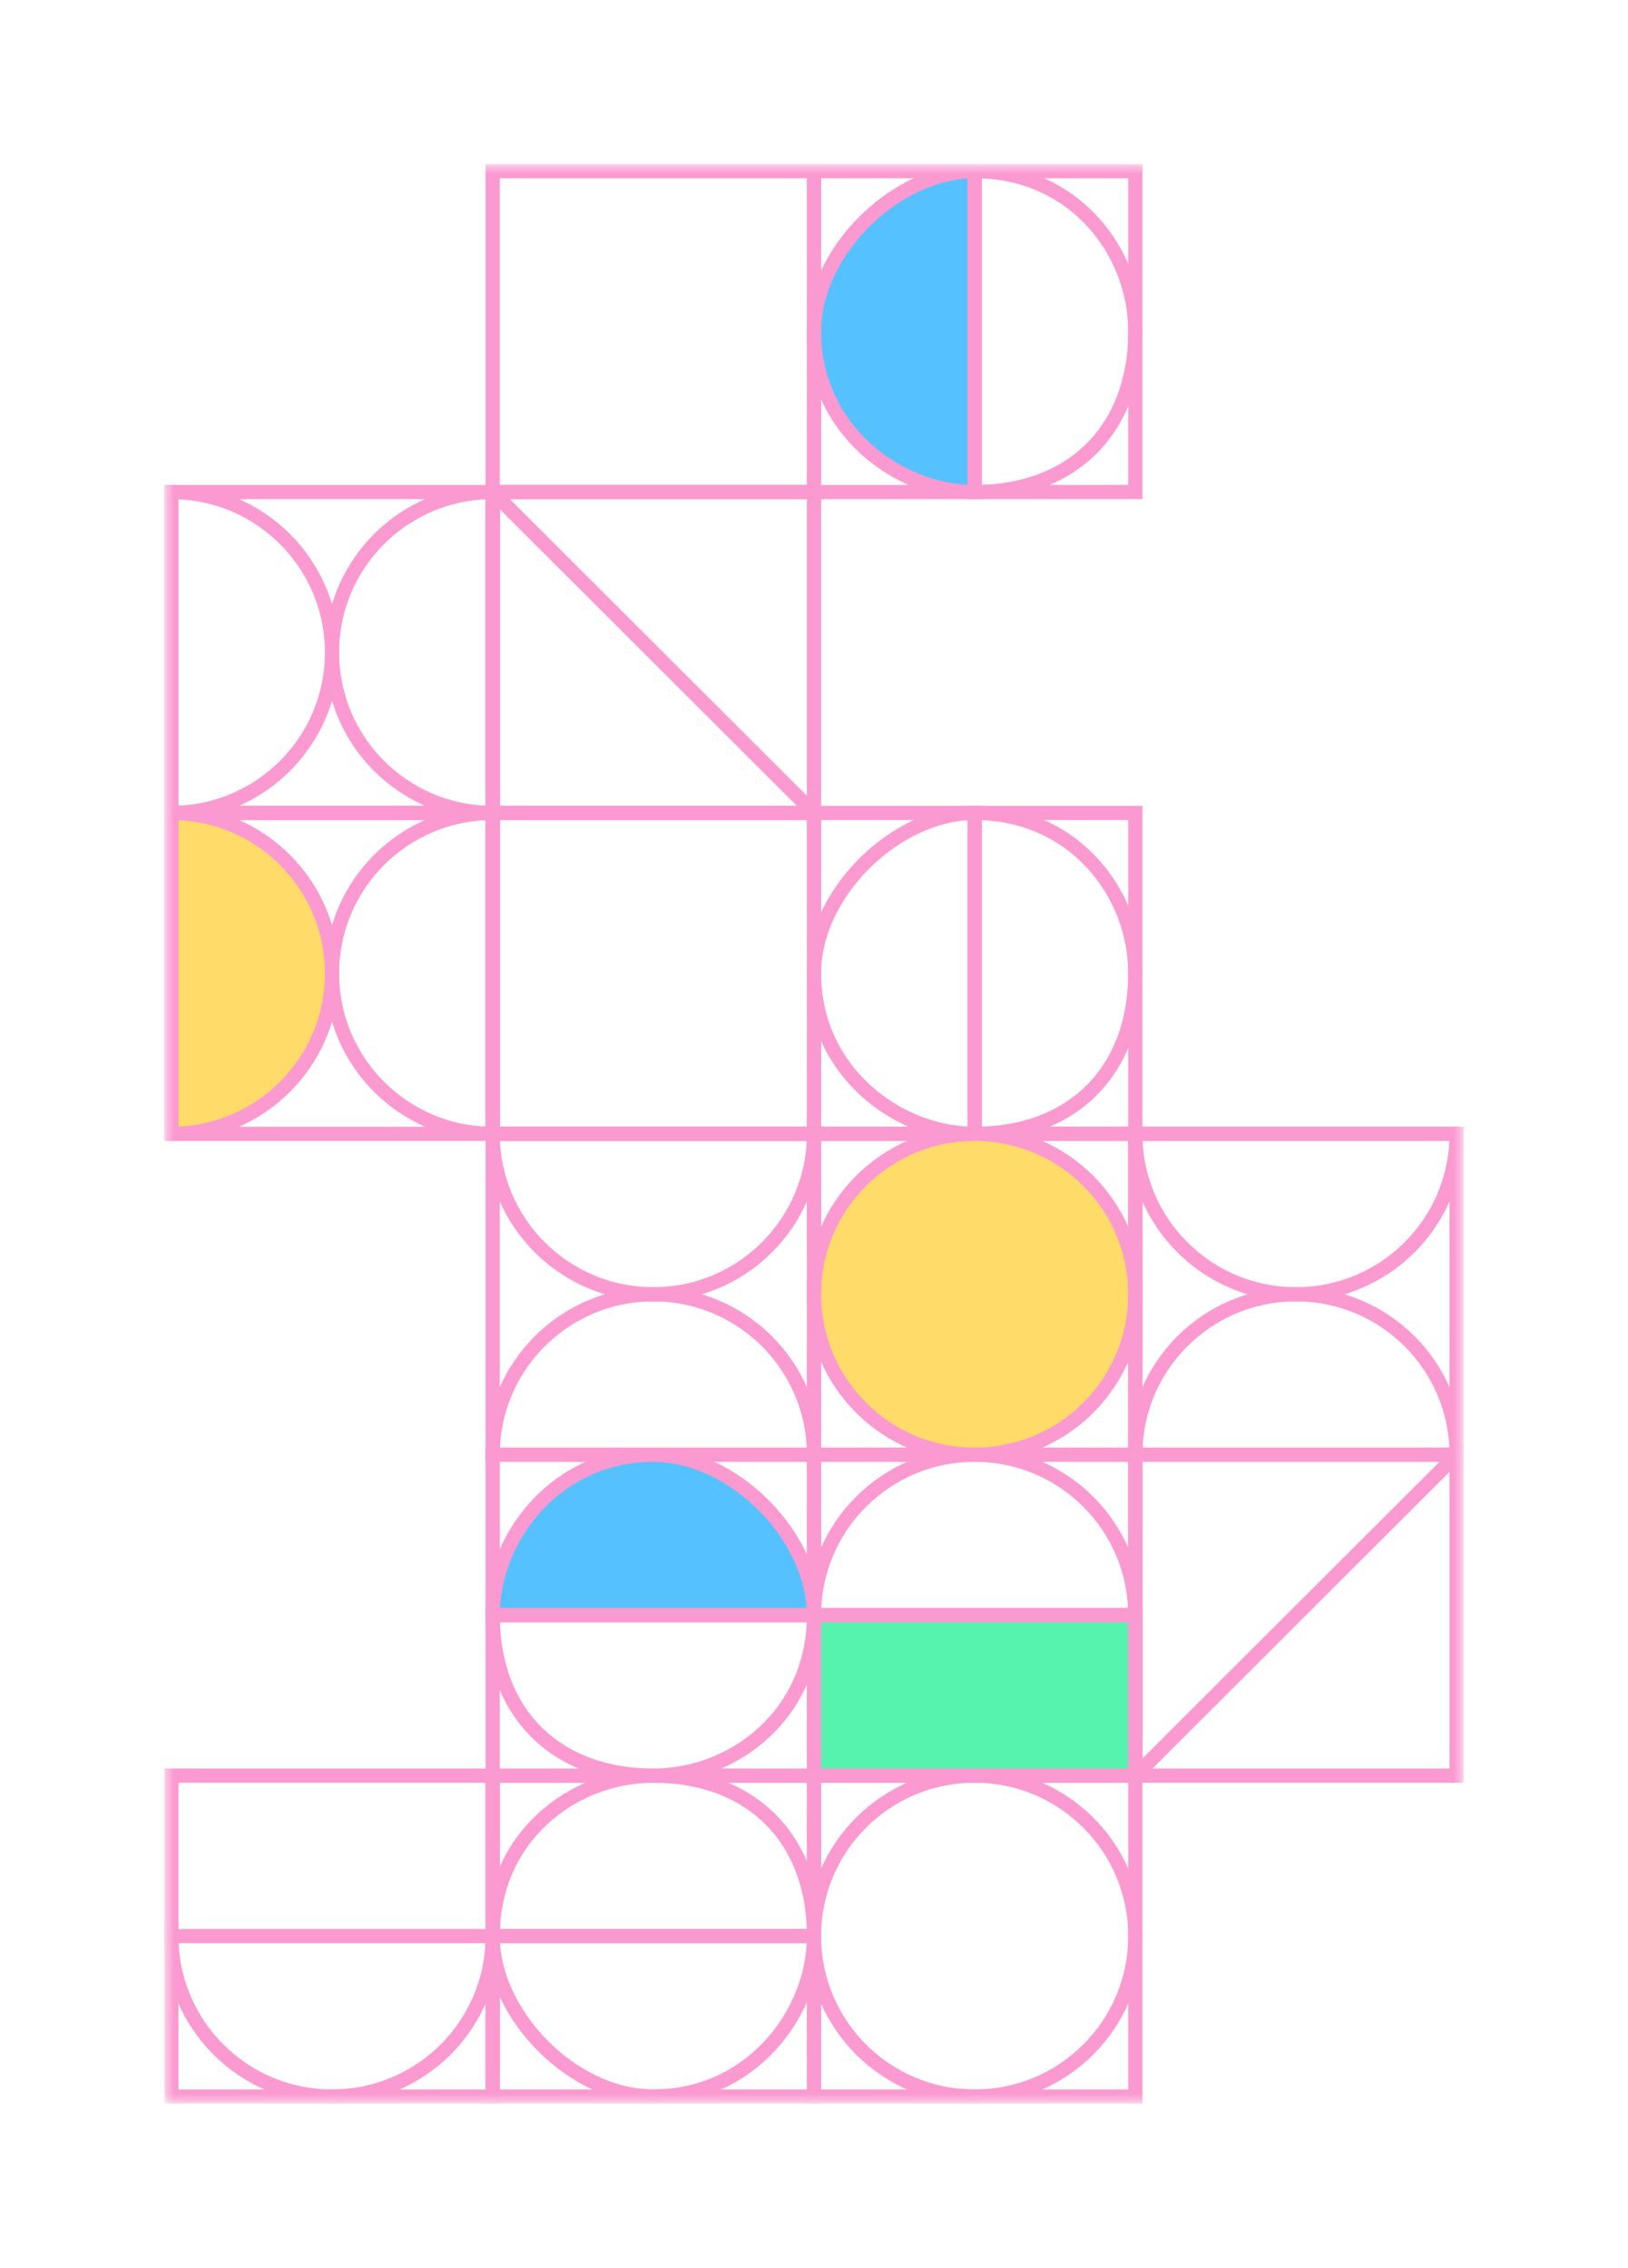 <svg width="229" height="319" viewBox="0 0 229 319" fill="none" xmlns="http://www.w3.org/2000/svg">
<mask id="mask0" mask-type="alpha" maskUnits="userSpaceOnUse" x="23" y="23" width="183" height="273">
<path d="M205.648 23.323H23.352V295.677H205.648V23.323Z" fill="white"/>
</mask>
<g mask="url(#mask0)">
<path d="M69.303 114.358H24.105L24.105 69.217H69.303V114.358Z" stroke="#FA9AD0" stroke-width="2"/>
<path d="M46.704 91.788C46.704 79.322 36.586 69.217 24.105 69.217L24.105 114.358C36.586 114.358 46.704 104.253 46.704 91.788Z" stroke="#FA9AD0" stroke-width="2"/>
<path d="M46.704 91.788C46.704 104.254 56.821 114.358 69.303 114.358V69.217C56.821 69.217 46.704 79.323 46.704 91.788Z" stroke="#FA9AD0" stroke-width="2"/>
<path d="M24.105 114.358H69.303V159.5H24.105V114.358Z" stroke="#FA9AD0" stroke-width="2"/>
<path d="M46.704 136.929C46.704 149.395 56.822 159.5 69.302 159.5V114.358C56.822 114.358 46.704 124.464 46.704 136.929Z" stroke="#FA9AD0" stroke-width="2"/>
<path d="M46.704 136.929C46.704 124.463 36.587 114.358 24.105 114.358V159.5C36.587 159.5 46.704 149.394 46.704 136.929Z" fill="#FFDB69" stroke="#FA9AD0" stroke-width="2"/>
<path d="M24.105 294.925L24.105 249.783H69.303V294.925H24.105Z" stroke="#FA9AD0" stroke-width="2"/>
<path d="M46.704 294.925C59.185 294.925 69.303 284.819 69.303 272.354H24.105C24.105 284.819 34.223 294.925 46.704 294.925Z" stroke="#FA9AD0" stroke-width="2"/>
<path d="M69.303 24.075H114.5V69.217H69.303V24.075Z" stroke="#FA9AD0" stroke-width="2"/>
<path d="M114.5 69.217H69.303V114.358H114.5V69.217Z" stroke="#FA9AD0" stroke-width="2"/>
<path d="M69.303 69.217L114.5 114.358" stroke="#FA9AD0" stroke-width="2"/>
<path d="M69.303 114.358H114.5V159.5H69.303V114.358Z" stroke="#FA9AD0" stroke-width="2"/>
<path d="M69.303 204.642L69.303 159.5H114.5V204.642H69.303Z" stroke="#FA9AD0" stroke-width="2"/>
<path d="M91.901 182.07C104.383 182.07 114.5 171.965 114.5 159.5H69.303C69.303 171.965 79.421 182.07 91.901 182.07Z" stroke="#FA9AD0" stroke-width="2"/>
<path d="M91.901 182.071C79.419 182.071 69.303 192.176 69.303 204.642H114.5C114.5 192.176 104.382 182.071 91.901 182.071Z" stroke="#FA9AD0" stroke-width="2"/>
<path d="M114.5 204.642V249.783H69.303V204.642H114.5Z" stroke="#FA9AD0" stroke-width="2"/>
<path d="M91.901 204.642C78.304 204.642 69.303 216.179 69.303 227.212H114.5C114.5 216.179 103.266 204.642 91.901 204.642Z" fill="#55C2FF" stroke="#FA9AD0" stroke-width="2"/>
<path d="M91.901 249.783C103.266 249.783 114.5 241.109 114.5 227.212H69.303C69.303 241.109 78.304 249.783 91.901 249.783Z" stroke="#FA9AD0" stroke-width="2"/>
<path d="M69.303 294.925L69.303 249.783H114.5V294.925H69.303Z" stroke="#FA9AD0" stroke-width="2"/>
<path d="M91.901 294.925C105.498 294.925 114.5 283.388 114.5 272.354H69.303C69.303 283.388 80.536 294.925 91.901 294.925Z" stroke="#FA9AD0" stroke-width="2"/>
<path d="M91.901 249.783C80.536 249.783 69.303 258.456 69.303 272.354H114.5C114.5 258.456 105.498 249.783 91.901 249.783Z" stroke="#FA9AD0" stroke-width="2"/>
<path d="M114.5 24.075H159.697V69.217H114.5V24.075Z" stroke="#FA9AD0" stroke-width="2"/>
<path d="M114.5 46.646C114.5 60.226 126.052 69.217 137.099 69.217V24.075C126.052 24.075 114.5 35.295 114.5 46.646Z" fill="#55C2FF" stroke="#FA9AD0" stroke-width="2"/>
<path d="M159.697 46.646C159.697 35.295 151.013 24.075 137.099 24.075V69.217C151.013 69.217 159.697 60.226 159.697 46.646Z" stroke="#FA9AD0" stroke-width="2"/>
<path d="M114.5 114.358H159.697V159.5H114.5V114.358Z" stroke="#FA9AD0" stroke-width="2"/>
<path d="M114.5 136.929C114.5 150.509 126.052 159.5 137.099 159.5V114.358C126.052 114.358 114.5 125.578 114.5 136.929Z" stroke="#FA9AD0" stroke-width="2"/>
<path d="M159.697 136.929C159.697 125.578 151.013 114.358 137.099 114.358V159.5C151.013 159.5 159.697 150.509 159.697 136.929Z" stroke="#FA9AD0" stroke-width="2"/>
<path d="M114.5 159.5H159.697V204.642H114.5V159.5Z" stroke="#FA9AD0" stroke-width="2"/>
<path d="M137.099 204.642C149.58 204.642 159.697 194.536 159.697 182.071C159.697 169.605 149.58 159.5 137.099 159.5C124.618 159.5 114.5 169.605 114.5 182.071C114.5 194.536 124.618 204.642 137.099 204.642Z" fill="#FFDB69" stroke="#FA9AD0" stroke-width="2"/>
<path d="M159.697 204.642V249.783H114.5V204.642H159.697Z" stroke="#FA9AD0" stroke-width="2"/>
<path d="M159.697 227.212V249.783H114.5V227.212H159.697Z" fill="#56F3AE" stroke="#FA9AD0" stroke-width="2"/>
<path d="M137.099 204.642C124.617 204.642 114.5 214.747 114.5 227.212H159.697C159.697 214.747 149.579 204.642 137.099 204.642Z" stroke="#FA9AD0" stroke-width="2"/>
<path d="M114.5 249.783H159.697V294.925H114.5V249.783Z" stroke="#FA9AD0" stroke-width="2"/>
<path d="M137.099 294.925C149.58 294.925 159.697 284.819 159.697 272.354C159.697 259.888 149.58 249.783 137.099 249.783C124.618 249.783 114.5 259.888 114.5 272.354C114.5 284.819 124.618 294.925 137.099 294.925Z" stroke="#FA9AD0" stroke-width="2"/>
<path d="M204.895 159.5V204.642H159.697V159.5H204.895Z" stroke="#FA9AD0" stroke-width="2"/>
<path d="M182.296 182.07C169.815 182.07 159.697 192.176 159.697 204.641H204.895C204.895 192.176 194.777 182.07 182.296 182.07Z" stroke="#FA9AD0" stroke-width="2"/>
<path d="M182.296 182.071C194.778 182.071 204.895 171.966 204.895 159.5H159.697C159.697 171.966 169.816 182.071 182.296 182.071Z" stroke="#FA9AD0" stroke-width="2"/>
<path d="M204.895 249.783V204.642H159.697V249.783H204.895Z" stroke="#FA9AD0" stroke-width="2"/>
<path d="M204.895 204.642L159.697 249.783" stroke="#FA9AD0" stroke-width="2"/>
</g>
</svg>
